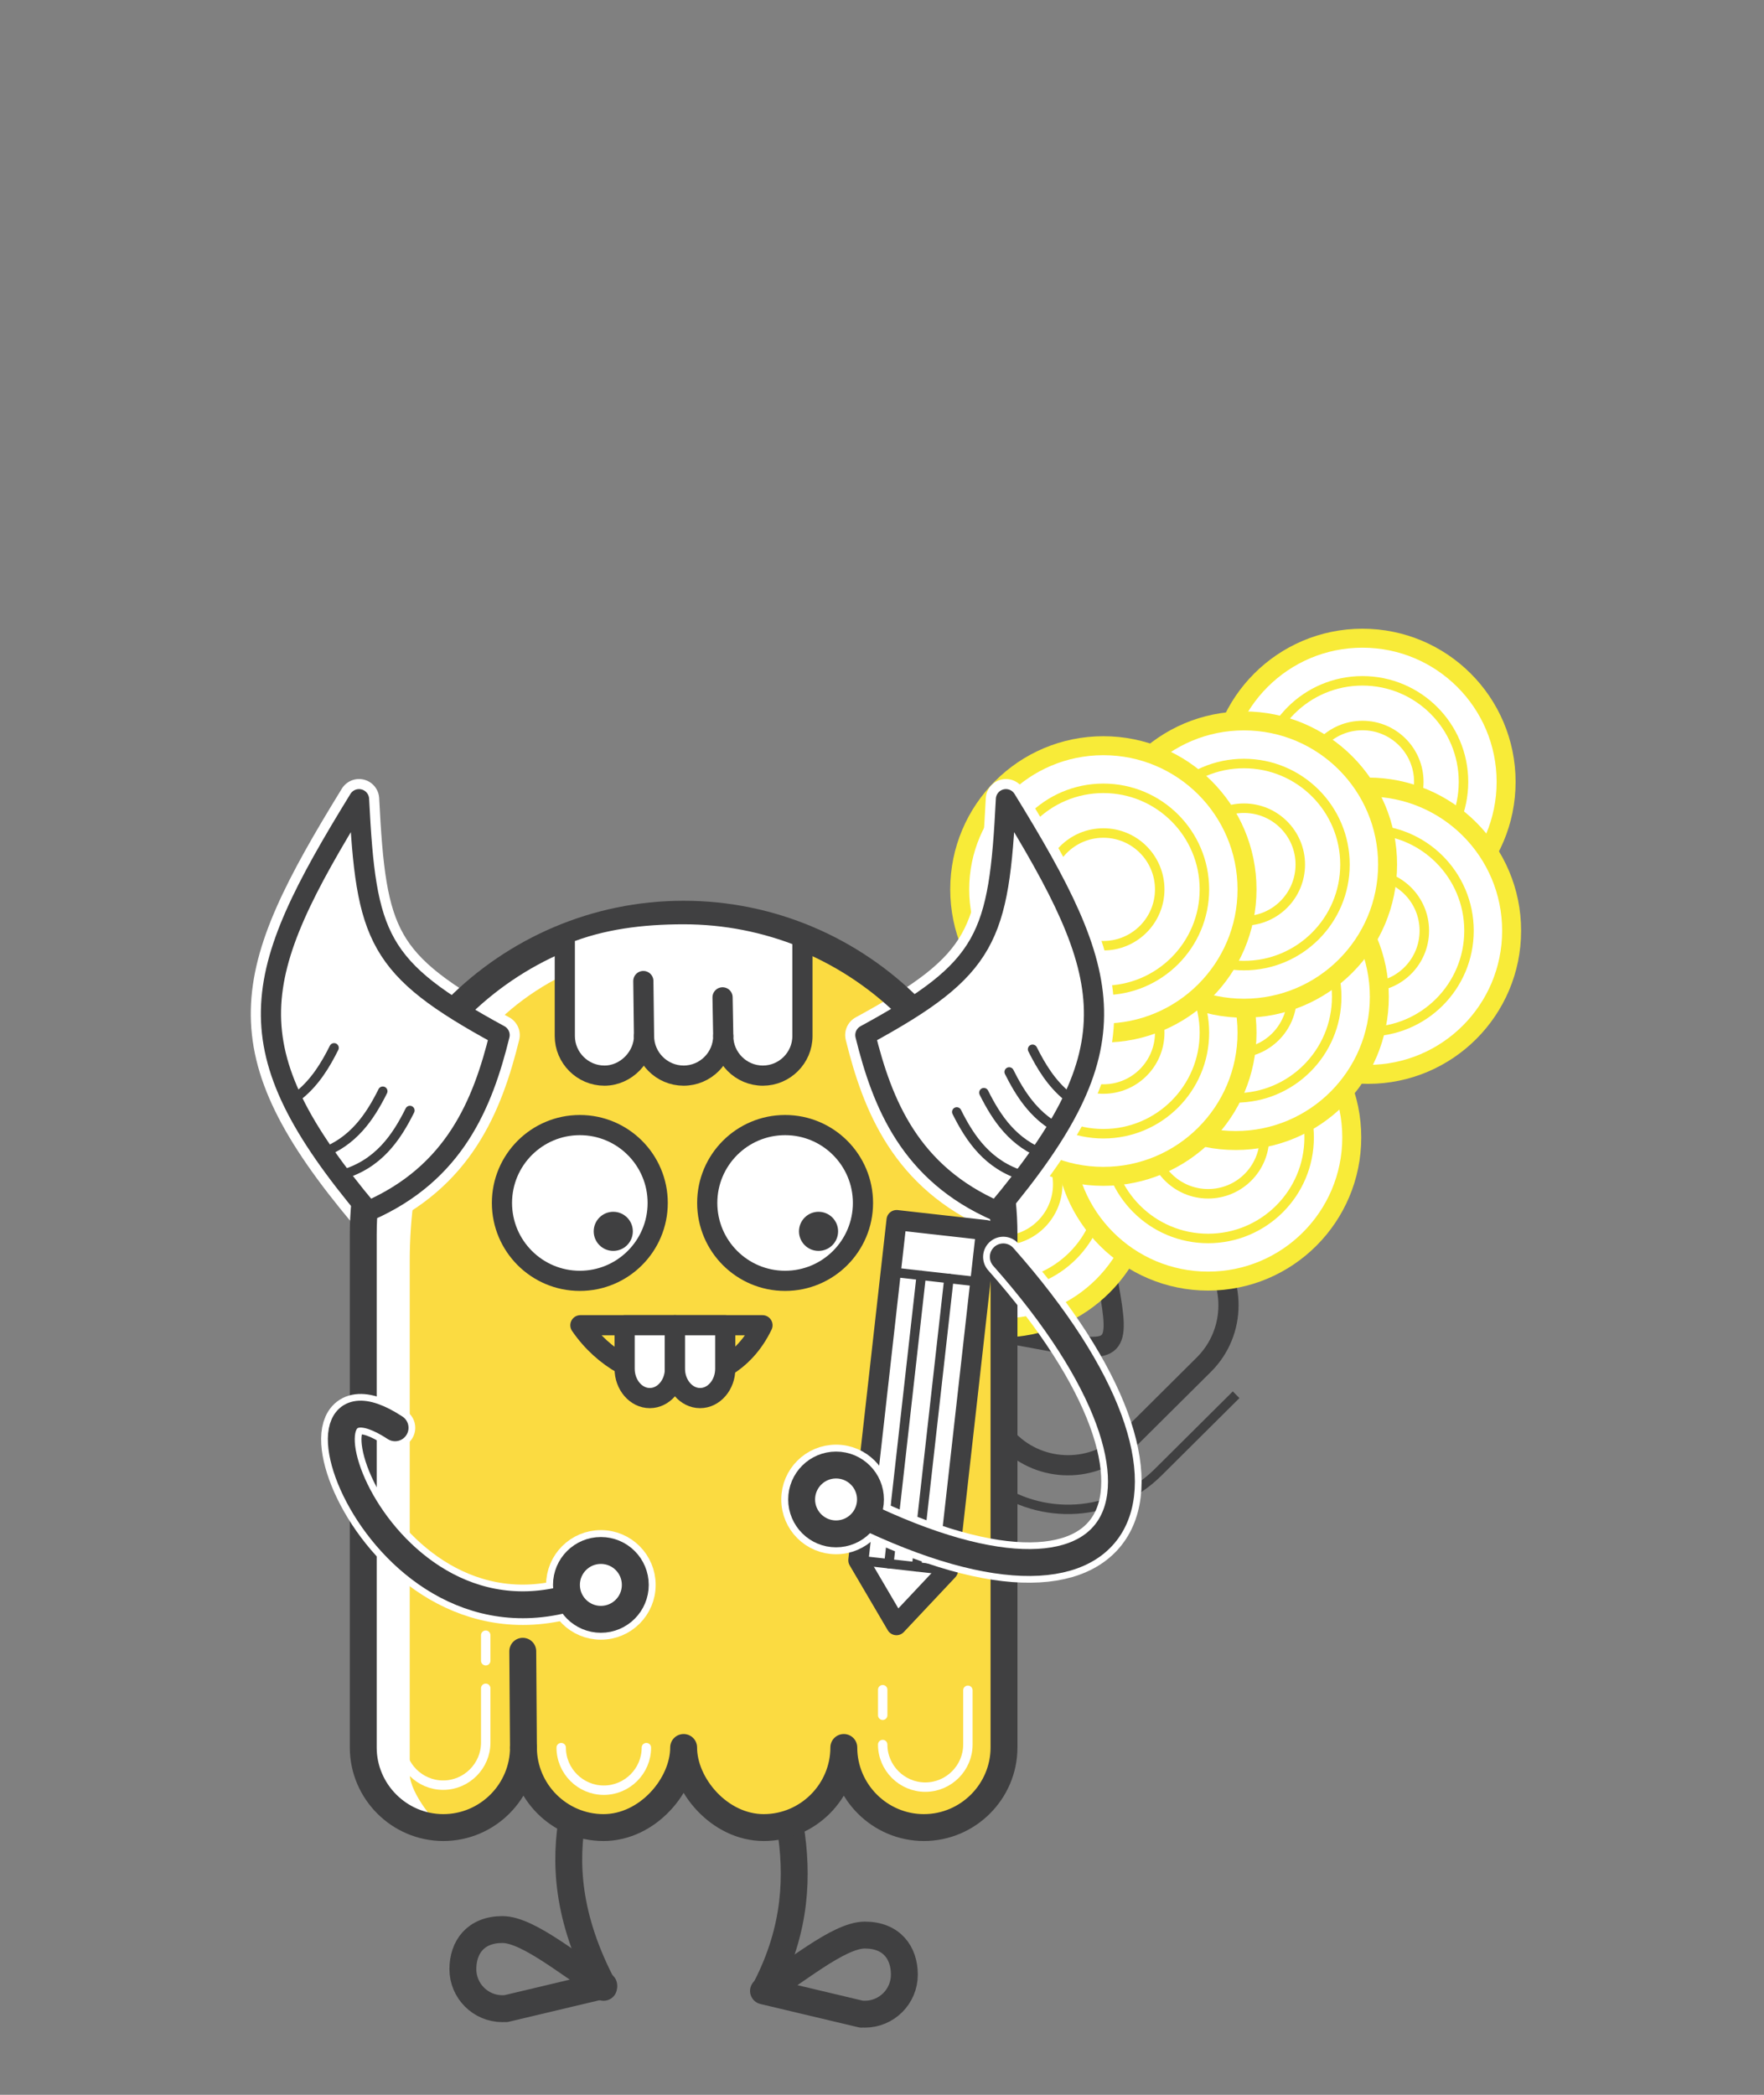 <svg xmlns="http://www.w3.org/2000/svg" viewBox="0 0 160 190" width="160" height="190" preserveAspectRatio="xMidYMid meet" style="width: 100%; height: 100%; transform: translate3d(0px, 0px, 0px);"><rect x="0" y="0" width="160" height="190" fill="#808080" stroke="none"/><defs><clipPath id="__lottie_element_88"><rect width="160" height="190" x="0" y="0"></rect></clipPath></defs><g clip-path="url(#__lottie_element_88)"><g transform="matrix(0.707,0.707,-0.707,0.707,88.373,77.236)" opacity="1" style="display: block;"><g opacity="1" transform="matrix(1,0,0,1,29.068,23.043)"><path stroke-linecap="butt" stroke-linejoin="miter" fill-opacity="0" stroke-miterlimit="22.93" stroke="rgb(64,64,65)" stroke-opacity="1" stroke-width="1.83" d=" M-10.926,-12.542 C-10.926,-12.542 11,-12.477 11,-12.477 C15.175,-12.465 18.579,-9.039 18.567,-4.864 C18.567,-4.864 18.538,4.975 18.538,4.975 C18.525,9.149 15.099,12.554 10.925,12.542 C10.925,12.542 -11.001,12.477 -11.001,12.477 C-15.176,12.464 -18.58,9.039 -18.569,4.865 C-18.569,4.865 -18.539,-4.975 -18.539,-4.975 C-18.527,-9.149 -15.1,-12.555 -10.926,-12.542z"></path></g><g opacity="1" transform="matrix(1,0,0,1,35.254,22.862)"><path stroke-linecap="butt" stroke-linejoin="miter" fill-opacity="0" stroke-miterlimit="22.93" stroke="rgb(64,64,65)" stroke-opacity="1" stroke-width="1.83" d=" M-2.424,6.051 C-2.424,6.051 1.292,3.492 1.292,3.492 C6.031,0.229 5.995,-0.291 1.294,-3.57 C1.294,-3.57 -1.389,-5.445 -1.389,-5.445 C-6.032,-8.591 -5.986,-6.776 -6.001,-1.454 C-6.001,-1.454 -6.01,1.063 -6.01,1.063 C-5.944,5.412 -6.02,8.59 -2.424,6.051z"></path></g></g><g transform="matrix(0.707,0.707,-0.707,0.707,88.36,79.494)" opacity="1" style="display: block;"><g opacity="1" transform="matrix(1,0,0,1,27.48,21.437)"><path stroke-linecap="butt" stroke-linejoin="miter" fill-opacity="0" stroke-miterlimit="22.93" stroke="rgb(64,64,65)" stroke-opacity="1" stroke-width="0.854" d=" M22.568,-4.994 C22.568,-4.947 22.568,-4.9 22.568,-4.853 C22.568,-4.853 22.538,4.986 22.538,4.986 C22.521,10.824 18.156,15.663 12.526,16.435"></path></g></g><g transform="matrix(1,0,0,1,0,0)" opacity="1" style="display: block;"><g opacity="1" transform="matrix(1,0,0,1,73.497,90.083)"><g opacity="1" transform="matrix(1,0,0,1,17.332,17.332)"><path fill="rgb(255,255,255)" fill-opacity="1" d=" M13.03,0 C13.03,-7.196 7.196,-13.03 0,-13.03 C-7.197,-13.03 -13.03,-7.196 -13.03,0 C-13.03,7.196 -7.197,13.03 0,13.03 C7.196,13.03 13.03,7.196 13.03,0z"></path><path stroke-linecap="butt" stroke-linejoin="miter" fill-opacity="0" stroke-miterlimit="10" stroke="rgb(248,235,56)" stroke-opacity="1" stroke-width="1.721" d=" M13.03,0 C13.03,-7.196 7.196,-13.03 0,-13.03 C-7.197,-13.03 -13.03,-7.196 -13.03,0 C-13.03,7.196 -7.197,13.03 0,13.03 C7.196,13.03 13.03,7.196 13.03,0z"></path></g><g opacity="1" transform="matrix(1,0,0,1,17.332,17.332)"><path stroke-linecap="butt" stroke-linejoin="miter" fill-opacity="0" stroke-miterlimit="10" stroke="rgb(248,235,56)" stroke-opacity="1" stroke-width="0.861" d=" M9.164,0 C9.164,-5.061 5.06,-9.164 0,-9.164 C-5.062,-9.164 -9.164,-5.061 -9.164,0 C-9.164,5.061 -5.062,9.164 0,9.164 C5.06,9.164 9.164,5.061 9.164,0z"></path></g><g opacity="1" transform="matrix(1,0,0,1,17.332,17.332)"><path stroke-linecap="butt" stroke-linejoin="miter" fill-opacity="0" stroke-miterlimit="10" stroke="rgb(248,235,56)" stroke-opacity="1" stroke-width="0.861" d=" M5.111,0 C5.111,-2.823 2.824,-5.111 0.001,-5.111 C-2.823,-5.111 -5.111,-2.823 -5.111,0 C-5.111,2.823 -2.823,5.111 0.001,5.111 C2.824,5.111 5.111,2.823 5.111,0z"></path></g></g><g opacity="1" transform="matrix(1,0,0,1,92.247,85.833)"><g opacity="1" transform="matrix(1,0,0,1,17.332,17.332)"><path fill="rgb(255,255,255)" fill-opacity="1" d=" M13.03,0 C13.03,-7.196 7.196,-13.03 0,-13.03 C-7.197,-13.03 -13.03,-7.196 -13.03,0 C-13.03,7.196 -7.197,13.03 0,13.03 C7.196,13.03 13.03,7.196 13.03,0z"></path><path stroke-linecap="butt" stroke-linejoin="miter" fill-opacity="0" stroke-miterlimit="10" stroke="rgb(248,235,56)" stroke-opacity="1" stroke-width="1.721" d=" M13.03,0 C13.03,-7.196 7.196,-13.03 0,-13.03 C-7.197,-13.03 -13.03,-7.196 -13.03,0 C-13.03,7.196 -7.197,13.03 0,13.03 C7.196,13.03 13.03,7.196 13.03,0z"></path></g><g opacity="1" transform="matrix(1,0,0,1,17.332,17.332)"><path stroke-linecap="butt" stroke-linejoin="miter" fill-opacity="0" stroke-miterlimit="10" stroke="rgb(248,235,56)" stroke-opacity="1" stroke-width="0.861" d=" M9.164,0 C9.164,-5.061 5.06,-9.164 0,-9.164 C-5.062,-9.164 -9.164,-5.061 -9.164,0 C-9.164,5.061 -5.062,9.164 0,9.164 C5.06,9.164 9.164,5.061 9.164,0z"></path></g><g opacity="1" transform="matrix(1,0,0,1,17.332,17.332)"><path stroke-linecap="butt" stroke-linejoin="miter" fill-opacity="0" stroke-miterlimit="10" stroke="rgb(248,235,56)" stroke-opacity="1" stroke-width="0.861" d=" M5.111,0 C5.111,-2.823 2.824,-5.111 0.001,-5.111 C-2.823,-5.111 -5.111,-2.823 -5.111,0 C-5.111,2.823 -2.823,5.111 0.001,5.111 C2.824,5.111 5.111,2.823 5.111,0z"></path></g></g><g opacity="1" transform="matrix(1,0,0,1,106.247,53.583)"><g opacity="1" transform="matrix(1,0,0,1,17.332,17.332)"><path fill="rgb(255,255,255)" fill-opacity="1" d=" M13.03,0 C13.03,-7.196 7.196,-13.03 0,-13.03 C-7.197,-13.03 -13.03,-7.196 -13.03,0 C-13.03,7.196 -7.197,13.03 0,13.03 C7.196,13.03 13.03,7.196 13.03,0z"></path><path stroke-linecap="butt" stroke-linejoin="miter" fill-opacity="0" stroke-miterlimit="10" stroke="rgb(248,235,56)" stroke-opacity="1" stroke-width="1.721" d=" M13.03,0 C13.03,-7.196 7.196,-13.03 0,-13.03 C-7.197,-13.03 -13.03,-7.196 -13.03,0 C-13.03,7.196 -7.197,13.03 0,13.03 C7.196,13.03 13.03,7.196 13.03,0z"></path></g><g opacity="1" transform="matrix(1,0,0,1,17.332,17.332)"><path stroke-linecap="butt" stroke-linejoin="miter" fill-opacity="0" stroke-miterlimit="10" stroke="rgb(248,235,56)" stroke-opacity="1" stroke-width="0.861" d=" M9.164,0 C9.164,-5.061 5.06,-9.164 0,-9.164 C-5.062,-9.164 -9.164,-5.061 -9.164,0 C-9.164,5.061 -5.062,9.164 0,9.164 C5.06,9.164 9.164,5.061 9.164,0z"></path></g><g opacity="1" transform="matrix(1,0,0,1,17.332,17.332)"><path stroke-linecap="butt" stroke-linejoin="miter" fill-opacity="0" stroke-miterlimit="10" stroke="rgb(248,235,56)" stroke-opacity="1" stroke-width="0.861" d=" M5.111,0 C5.111,-2.823 2.824,-5.111 0.001,-5.111 C-2.823,-5.111 -5.111,-2.823 -5.111,0 C-5.111,2.823 -2.823,5.111 0.001,5.111 C2.824,5.111 5.111,2.823 5.111,0z"></path></g></g><g opacity="1" transform="matrix(1,0,0,1,106.747,67.083)"><g opacity="1" transform="matrix(1,0,0,1,17.332,17.332)"><path fill="rgb(255,255,255)" fill-opacity="1" d=" M13.03,0 C13.03,-7.196 7.196,-13.03 0,-13.03 C-7.197,-13.03 -13.03,-7.196 -13.03,0 C-13.03,7.196 -7.197,13.03 0,13.03 C7.196,13.03 13.03,7.196 13.03,0z"></path><path stroke-linecap="butt" stroke-linejoin="miter" fill-opacity="0" stroke-miterlimit="10" stroke="rgb(248,235,56)" stroke-opacity="1" stroke-width="1.721" d=" M13.03,0 C13.03,-7.196 7.196,-13.03 0,-13.03 C-7.197,-13.03 -13.03,-7.196 -13.03,0 C-13.03,7.196 -7.197,13.03 0,13.03 C7.196,13.03 13.03,7.196 13.03,0z"></path></g><g opacity="1" transform="matrix(1,0,0,1,17.332,17.332)"><path stroke-linecap="butt" stroke-linejoin="miter" fill-opacity="0" stroke-miterlimit="10" stroke="rgb(248,235,56)" stroke-opacity="1" stroke-width="0.861" d=" M9.164,0 C9.164,-5.061 5.06,-9.164 0,-9.164 C-5.062,-9.164 -9.164,-5.061 -9.164,0 C-9.164,5.061 -5.062,9.164 0,9.164 C5.06,9.164 9.164,5.061 9.164,0z"></path></g><g opacity="1" transform="matrix(1,0,0,1,17.332,17.332)"><path stroke-linecap="butt" stroke-linejoin="miter" fill-opacity="0" stroke-miterlimit="10" stroke="rgb(248,235,56)" stroke-opacity="1" stroke-width="0.861" d=" M5.111,0 C5.111,-2.823 2.824,-5.111 0.001,-5.111 C-2.823,-5.111 -5.111,-2.823 -5.111,0 C-5.111,2.823 -2.823,5.111 0.001,5.111 C2.824,5.111 5.111,2.823 5.111,0z"></path></g></g><g opacity="1" transform="matrix(1,0,0,1,94.747,73.083)"><g opacity="1" transform="matrix(1,0,0,1,17.332,17.332)"><path fill="rgb(255,255,255)" fill-opacity="1" d=" M13.03,0 C13.03,-7.196 7.196,-13.03 0,-13.03 C-7.197,-13.03 -13.03,-7.196 -13.03,0 C-13.03,7.196 -7.197,13.03 0,13.03 C7.196,13.03 13.03,7.196 13.03,0z"></path><path stroke-linecap="butt" stroke-linejoin="miter" fill-opacity="0" stroke-miterlimit="10" stroke="rgb(248,235,56)" stroke-opacity="1" stroke-width="1.721" d=" M13.03,0 C13.03,-7.196 7.196,-13.03 0,-13.03 C-7.197,-13.03 -13.03,-7.196 -13.03,0 C-13.03,7.196 -7.197,13.03 0,13.03 C7.196,13.03 13.03,7.196 13.03,0z"></path></g><g opacity="1" transform="matrix(1,0,0,1,17.332,17.332)"><path stroke-linecap="butt" stroke-linejoin="miter" fill-opacity="0" stroke-miterlimit="10" stroke="rgb(248,235,56)" stroke-opacity="1" stroke-width="0.861" d=" M9.164,0 C9.164,-5.061 5.06,-9.164 0,-9.164 C-5.062,-9.164 -9.164,-5.061 -9.164,0 C-9.164,5.061 -5.062,9.164 0,9.164 C5.06,9.164 9.164,5.061 9.164,0z"></path></g><g opacity="1" transform="matrix(1,0,0,1,17.332,17.332)"><path stroke-linecap="butt" stroke-linejoin="miter" fill-opacity="0" stroke-miterlimit="10" stroke="rgb(248,235,56)" stroke-opacity="1" stroke-width="0.861" d=" M5.111,0 C5.111,-2.823 2.824,-5.111 0.001,-5.111 C-2.823,-5.111 -5.111,-2.823 -5.111,0 C-5.111,2.823 -2.823,5.111 0.001,5.111 C2.824,5.111 5.111,2.823 5.111,0z"></path></g></g><g opacity="1" transform="matrix(1,0,0,1,82.747,76.333)"><g opacity="1" transform="matrix(1,0,0,1,17.332,17.332)"><path fill="rgb(255,255,255)" fill-opacity="1" d=" M13.03,0 C13.03,-7.196 7.196,-13.03 0,-13.03 C-7.197,-13.03 -13.03,-7.196 -13.03,0 C-13.03,7.196 -7.197,13.03 0,13.03 C7.196,13.03 13.03,7.196 13.03,0z"></path><path stroke-linecap="butt" stroke-linejoin="miter" fill-opacity="0" stroke-miterlimit="10" stroke="rgb(248,235,56)" stroke-opacity="1" stroke-width="1.721" d=" M13.03,0 C13.03,-7.196 7.196,-13.03 0,-13.03 C-7.197,-13.03 -13.03,-7.196 -13.03,0 C-13.03,7.196 -7.197,13.03 0,13.03 C7.196,13.03 13.03,7.196 13.03,0z"></path></g><g opacity="1" transform="matrix(1,0,0,1,17.332,17.332)"><path stroke-linecap="butt" stroke-linejoin="miter" fill-opacity="0" stroke-miterlimit="10" stroke="rgb(248,235,56)" stroke-opacity="1" stroke-width="0.861" d=" M9.164,0 C9.164,-5.061 5.06,-9.164 0,-9.164 C-5.062,-9.164 -9.164,-5.061 -9.164,0 C-9.164,5.061 -5.062,9.164 0,9.164 C5.06,9.164 9.164,5.061 9.164,0z"></path></g><g opacity="1" transform="matrix(1,0,0,1,17.332,17.332)"><path stroke-linecap="butt" stroke-linejoin="miter" fill-opacity="0" stroke-miterlimit="10" stroke="rgb(248,235,56)" stroke-opacity="1" stroke-width="0.861" d=" M5.111,0 C5.111,-2.823 2.824,-5.111 0.001,-5.111 C-2.823,-5.111 -5.111,-2.823 -5.111,0 C-5.111,2.823 -2.823,5.111 0.001,5.111 C2.824,5.111 5.111,2.823 5.111,0z"></path></g></g><g opacity="1" transform="matrix(1,0,0,1,95.497,61.083)"><g opacity="1" transform="matrix(1,0,0,1,17.332,17.332)"><path fill="rgb(255,255,255)" fill-opacity="1" d=" M13.03,0 C13.03,-7.196 7.196,-13.03 0,-13.03 C-7.197,-13.03 -13.03,-7.196 -13.03,0 C-13.03,7.196 -7.197,13.03 0,13.03 C7.196,13.03 13.03,7.196 13.03,0z"></path><path stroke-linecap="butt" stroke-linejoin="miter" fill-opacity="0" stroke-miterlimit="10" stroke="rgb(248,235,56)" stroke-opacity="1" stroke-width="1.721" d=" M13.03,0 C13.03,-7.196 7.196,-13.03 0,-13.03 C-7.197,-13.03 -13.03,-7.196 -13.03,0 C-13.03,7.196 -7.197,13.03 0,13.03 C7.196,13.03 13.03,7.196 13.03,0z"></path></g><g opacity="1" transform="matrix(1,0,0,1,17.332,17.332)"><path stroke-linecap="butt" stroke-linejoin="miter" fill-opacity="0" stroke-miterlimit="10" stroke="rgb(248,235,56)" stroke-opacity="1" stroke-width="0.861" d=" M9.164,0 C9.164,-5.061 5.06,-9.164 0,-9.164 C-5.062,-9.164 -9.164,-5.061 -9.164,0 C-9.164,5.061 -5.062,9.164 0,9.164 C5.06,9.164 9.164,5.061 9.164,0z"></path></g><g opacity="1" transform="matrix(1,0,0,1,17.332,17.332)"><path stroke-linecap="butt" stroke-linejoin="miter" fill-opacity="0" stroke-miterlimit="10" stroke="rgb(248,235,56)" stroke-opacity="1" stroke-width="0.861" d=" M5.111,0 C5.111,-2.823 2.824,-5.111 0.001,-5.111 C-2.823,-5.111 -5.111,-2.823 -5.111,0 C-5.111,2.823 -2.823,5.111 0.001,5.111 C2.824,5.111 5.111,2.823 5.111,0z"></path></g></g><g opacity="1" transform="matrix(1,0,0,1,82.747,63.333)"><g opacity="1" transform="matrix(1,0,0,1,17.332,17.332)"><path fill="rgb(255,255,255)" fill-opacity="1" d=" M13.03,0 C13.03,-7.196 7.196,-13.03 0,-13.03 C-7.197,-13.03 -13.03,-7.196 -13.03,0 C-13.03,7.196 -7.197,13.03 0,13.03 C7.196,13.03 13.03,7.196 13.03,0z"></path><path stroke-linecap="butt" stroke-linejoin="miter" fill-opacity="0" stroke-miterlimit="10" stroke="rgb(248,235,56)" stroke-opacity="1" stroke-width="1.721" d=" M13.03,0 C13.03,-7.196 7.196,-13.03 0,-13.03 C-7.197,-13.03 -13.03,-7.196 -13.03,0 C-13.03,7.196 -7.197,13.03 0,13.03 C7.196,13.03 13.03,7.196 13.03,0z"></path></g><g opacity="1" transform="matrix(1,0,0,1,17.332,17.332)"><path stroke-linecap="butt" stroke-linejoin="miter" fill-opacity="0" stroke-miterlimit="10" stroke="rgb(248,235,56)" stroke-opacity="1" stroke-width="0.861" d=" M9.164,0 C9.164,-5.061 5.06,-9.164 0,-9.164 C-5.062,-9.164 -9.164,-5.061 -9.164,0 C-9.164,5.061 -5.062,9.164 0,9.164 C5.06,9.164 9.164,5.061 9.164,0z"></path></g><g opacity="1" transform="matrix(1,0,0,1,17.332,17.332)"><path stroke-linecap="butt" stroke-linejoin="miter" fill-opacity="0" stroke-miterlimit="10" stroke="rgb(248,235,56)" stroke-opacity="1" stroke-width="0.861" d=" M5.111,0 C5.111,-2.823 2.824,-5.111 0.001,-5.111 C-2.823,-5.111 -5.111,-2.823 -5.111,0 C-5.111,2.823 -2.823,5.111 0.001,5.111 C2.824,5.111 5.111,2.823 5.111,0z"></path></g></g></g><g style="display: block;" transform="matrix(0,0,0,0,96.204,37.79)" opacity="1"><g opacity="1" transform="matrix(1,0,0,1,107.747,25.083)"><g opacity="1" transform="matrix(1,0,0,1,17.332,17.332)"><path fill="rgb(255,255,255)" fill-opacity="1" d=" M13.03,0 C13.03,-7.196 7.196,-13.03 0,-13.03 C-7.197,-13.03 -13.03,-7.196 -13.03,0 C-13.03,7.196 -7.197,13.03 0,13.03 C7.196,13.03 13.03,7.196 13.03,0z"></path><path stroke-linecap="butt" stroke-linejoin="miter" fill-opacity="0" stroke-miterlimit="10" stroke="rgb(248,235,56)" stroke-opacity="1" stroke-width="1.721" d=" M13.03,0 C13.03,-7.196 7.196,-13.03 0,-13.03 C-7.197,-13.03 -13.03,-7.196 -13.03,0 C-13.03,7.196 -7.197,13.03 0,13.03 C7.196,13.03 13.03,7.196 13.03,0z"></path></g><g opacity="1" transform="matrix(1,0,0,1,17.332,17.332)"><path stroke-linecap="butt" stroke-linejoin="miter" fill-opacity="0" stroke-miterlimit="10" stroke="rgb(248,235,56)" stroke-opacity="1" stroke-width="0.861" d=" M9.164,0 C9.164,-5.061 5.06,-9.164 0,-9.164 C-5.062,-9.164 -9.164,-5.061 -9.164,0 C-9.164,5.061 -5.062,9.164 0,9.164 C5.06,9.164 9.164,5.061 9.164,0z"></path></g><g opacity="1" transform="matrix(1,0,0,1,17.332,17.332)"><path stroke-linecap="butt" stroke-linejoin="miter" fill-opacity="0" stroke-miterlimit="10" stroke="rgb(248,235,56)" stroke-opacity="1" stroke-width="0.861" d=" M5.111,0 C5.111,-2.823 2.824,-5.111 0.001,-5.111 C-2.823,-5.111 -5.111,-2.823 -5.111,0 C-5.111,2.823 -2.823,5.111 0.001,5.111 C2.824,5.111 5.111,2.823 5.111,0z"></path></g></g><g opacity="1" transform="matrix(1,0,0,1,49.997,14.583)"><g opacity="1" transform="matrix(1,0,0,1,17.332,17.332)"><path fill="rgb(255,255,255)" fill-opacity="1" d=" M13.03,0 C13.03,-7.196 7.196,-13.03 0,-13.03 C-7.197,-13.03 -13.03,-7.196 -13.03,0 C-13.03,7.196 -7.197,13.03 0,13.03 C7.196,13.03 13.03,7.196 13.03,0z"></path><path stroke-linecap="butt" stroke-linejoin="miter" fill-opacity="0" stroke-miterlimit="10" stroke="rgb(248,235,56)" stroke-opacity="1" stroke-width="1.721" d=" M13.03,0 C13.03,-7.196 7.196,-13.03 0,-13.03 C-7.197,-13.03 -13.03,-7.196 -13.03,0 C-13.03,7.196 -7.197,13.03 0,13.03 C7.196,13.03 13.03,7.196 13.03,0z"></path></g><g opacity="1" transform="matrix(1,0,0,1,17.332,17.332)"><path stroke-linecap="butt" stroke-linejoin="miter" fill-opacity="0" stroke-miterlimit="10" stroke="rgb(248,235,56)" stroke-opacity="1" stroke-width="0.861" d=" M9.164,0 C9.164,-5.061 5.06,-9.164 0,-9.164 C-5.062,-9.164 -9.164,-5.061 -9.164,0 C-9.164,5.061 -5.062,9.164 0,9.164 C5.06,9.164 9.164,5.061 9.164,0z"></path></g><g opacity="1" transform="matrix(1,0,0,1,17.332,17.332)"><path stroke-linecap="butt" stroke-linejoin="miter" fill-opacity="0" stroke-miterlimit="10" stroke="rgb(248,235,56)" stroke-opacity="1" stroke-width="0.861" d=" M5.111,0 C5.111,-2.823 2.824,-5.111 0.001,-5.111 C-2.823,-5.111 -5.111,-2.823 -5.111,0 C-5.111,2.823 -2.823,5.111 0.001,5.111 C2.824,5.111 5.111,2.823 5.111,0z"></path></g></g><g opacity="1" transform="matrix(1,0,0,1,62.747,1.833)"><g opacity="1" transform="matrix(1,0,0,1,17.332,17.332)"><path fill="rgb(255,255,255)" fill-opacity="1" d=" M13.03,0 C13.03,-7.196 7.196,-13.03 0,-13.03 C-7.197,-13.03 -13.03,-7.196 -13.03,0 C-13.03,7.196 -7.197,13.03 0,13.03 C7.196,13.03 13.03,7.196 13.03,0z"></path><path stroke-linecap="butt" stroke-linejoin="miter" fill-opacity="0" stroke-miterlimit="10" stroke="rgb(248,235,56)" stroke-opacity="1" stroke-width="1.721" d=" M13.03,0 C13.03,-7.196 7.196,-13.03 0,-13.03 C-7.197,-13.03 -13.03,-7.196 -13.03,0 C-13.03,7.196 -7.197,13.03 0,13.03 C7.196,13.03 13.03,7.196 13.03,0z"></path></g><g opacity="1" transform="matrix(1,0,0,1,17.332,17.332)"><path stroke-linecap="butt" stroke-linejoin="miter" fill-opacity="0" stroke-miterlimit="10" stroke="rgb(248,235,56)" stroke-opacity="1" stroke-width="0.861" d=" M9.164,0 C9.164,-5.061 5.06,-9.164 0,-9.164 C-5.062,-9.164 -9.164,-5.061 -9.164,0 C-9.164,5.061 -5.062,9.164 0,9.164 C5.06,9.164 9.164,5.061 9.164,0z"></path></g><g opacity="1" transform="matrix(1,0,0,1,17.332,17.332)"><path stroke-linecap="butt" stroke-linejoin="miter" fill-opacity="0" stroke-miterlimit="10" stroke="rgb(248,235,56)" stroke-opacity="1" stroke-width="0.861" d=" M5.111,0 C5.111,-2.823 2.824,-5.111 0.001,-5.111 C-2.823,-5.111 -5.111,-2.823 -5.111,0 C-5.111,2.823 -2.823,5.111 0.001,5.111 C2.824,5.111 5.111,2.823 5.111,0z"></path></g></g><g opacity="1" transform="matrix(1,0,0,1,86.747,7.083)"><g opacity="1" transform="matrix(1,0,0,1,17.332,17.332)"><path fill="rgb(255,255,255)" fill-opacity="1" d=" M13.03,0 C13.03,-7.196 7.196,-13.03 0,-13.03 C-7.197,-13.03 -13.03,-7.196 -13.03,0 C-13.03,7.196 -7.197,13.03 0,13.03 C7.196,13.03 13.03,7.196 13.03,0z"></path><path stroke-linecap="butt" stroke-linejoin="miter" fill-opacity="0" stroke-miterlimit="10" stroke="rgb(248,235,56)" stroke-opacity="1" stroke-width="1.721" d=" M13.03,0 C13.03,-7.196 7.196,-13.03 0,-13.03 C-7.197,-13.03 -13.03,-7.196 -13.03,0 C-13.03,7.196 -7.197,13.03 0,13.03 C7.196,13.03 13.03,7.196 13.03,0z"></path></g><g opacity="1" transform="matrix(1,0,0,1,17.332,17.332)"><path stroke-linecap="butt" stroke-linejoin="miter" fill-opacity="0" stroke-miterlimit="10" stroke="rgb(248,235,56)" stroke-opacity="1" stroke-width="0.861" d=" M9.164,0 C9.164,-5.061 5.06,-9.164 0,-9.164 C-5.062,-9.164 -9.164,-5.061 -9.164,0 C-9.164,5.061 -5.062,9.164 0,9.164 C5.06,9.164 9.164,5.061 9.164,0z"></path></g><g opacity="1" transform="matrix(1,0,0,1,17.332,17.332)"><path stroke-linecap="butt" stroke-linejoin="miter" fill-opacity="0" stroke-miterlimit="10" stroke="rgb(248,235,56)" stroke-opacity="1" stroke-width="0.861" d=" M5.111,0 C5.111,-2.823 2.824,-5.111 0.001,-5.111 C-2.823,-5.111 -5.111,-2.823 -5.111,0 C-5.111,2.823 -2.823,5.111 0.001,5.111 C2.824,5.111 5.111,2.823 5.111,0z"></path></g></g><g opacity="1" transform="matrix(1,0,0,1,73.747,8.083)"><g opacity="1" transform="matrix(1,0,0,1,17.332,17.332)"><path fill="rgb(255,255,255)" fill-opacity="1" d=" M13.03,0 C13.03,-7.196 7.196,-13.03 0,-13.03 C-7.197,-13.03 -13.03,-7.196 -13.03,0 C-13.03,7.196 -7.197,13.03 0,13.03 C7.196,13.03 13.03,7.196 13.03,0z"></path><path stroke-linecap="butt" stroke-linejoin="miter" fill-opacity="0" stroke-miterlimit="10" stroke="rgb(248,235,56)" stroke-opacity="1" stroke-width="1.721" d=" M13.03,0 C13.03,-7.196 7.196,-13.03 0,-13.03 C-7.197,-13.03 -13.03,-7.196 -13.03,0 C-13.03,7.196 -7.197,13.03 0,13.03 C7.196,13.03 13.03,7.196 13.03,0z"></path></g><g opacity="1" transform="matrix(1,0,0,1,17.332,17.332)"><path stroke-linecap="butt" stroke-linejoin="miter" fill-opacity="0" stroke-miterlimit="10" stroke="rgb(248,235,56)" stroke-opacity="1" stroke-width="0.861" d=" M9.164,0 C9.164,-5.061 5.06,-9.164 0,-9.164 C-5.062,-9.164 -9.164,-5.061 -9.164,0 C-9.164,5.061 -5.062,9.164 0,9.164 C5.06,9.164 9.164,5.061 9.164,0z"></path></g><g opacity="1" transform="matrix(1,0,0,1,17.332,17.332)"><path stroke-linecap="butt" stroke-linejoin="miter" fill-opacity="0" stroke-miterlimit="10" stroke="rgb(248,235,56)" stroke-opacity="1" stroke-width="0.861" d=" M5.111,0 C5.111,-2.823 2.824,-5.111 0.001,-5.111 C-2.823,-5.111 -5.111,-2.823 -5.111,0 C-5.111,2.823 -2.823,5.111 0.001,5.111 C2.824,5.111 5.111,2.823 5.111,0z"></path></g></g><g opacity="1" transform="matrix(1,0,0,1,54.747,39.083)"><g opacity="1" transform="matrix(1,0,0,1,17.332,17.332)"><path fill="rgb(255,255,255)" fill-opacity="1" d=" M13.03,0 C13.03,-7.196 7.196,-13.03 0,-13.03 C-7.197,-13.03 -13.03,-7.196 -13.03,0 C-13.03,7.196 -7.197,13.03 0,13.03 C7.196,13.03 13.03,7.196 13.03,0z"></path><path stroke-linecap="butt" stroke-linejoin="miter" fill-opacity="0" stroke-miterlimit="10" stroke="rgb(248,235,56)" stroke-opacity="1" stroke-width="1.721" d=" M13.03,0 C13.03,-7.196 7.196,-13.03 0,-13.03 C-7.197,-13.03 -13.03,-7.196 -13.03,0 C-13.03,7.196 -7.197,13.03 0,13.03 C7.196,13.03 13.03,7.196 13.03,0z"></path></g><g opacity="1" transform="matrix(1,0,0,1,17.332,17.332)"><path stroke-linecap="butt" stroke-linejoin="miter" fill-opacity="0" stroke-miterlimit="10" stroke="rgb(248,235,56)" stroke-opacity="1" stroke-width="0.861" d=" M9.164,0 C9.164,-5.061 5.06,-9.164 0,-9.164 C-5.062,-9.164 -9.164,-5.061 -9.164,0 C-9.164,5.061 -5.062,9.164 0,9.164 C5.06,9.164 9.164,5.061 9.164,0z"></path></g><g opacity="1" transform="matrix(1,0,0,1,17.332,17.332)"><path stroke-linecap="butt" stroke-linejoin="miter" fill-opacity="0" stroke-miterlimit="10" stroke="rgb(248,235,56)" stroke-opacity="1" stroke-width="0.861" d=" M5.111,0 C5.111,-2.823 2.824,-5.111 0.001,-5.111 C-2.823,-5.111 -5.111,-2.823 -5.111,0 C-5.111,2.823 -2.823,5.111 0.001,5.111 C2.824,5.111 5.111,2.823 5.111,0z"></path></g></g><g opacity="1" transform="matrix(1,0,0,1,56.247,26.083)"><g opacity="1" transform="matrix(1,0,0,1,17.332,17.332)"><path fill="rgb(255,255,255)" fill-opacity="1" d=" M13.03,0 C13.03,-7.196 7.196,-13.03 0,-13.03 C-7.197,-13.03 -13.03,-7.196 -13.03,0 C-13.03,7.196 -7.197,13.03 0,13.03 C7.196,13.03 13.03,7.196 13.03,0z"></path><path stroke-linecap="butt" stroke-linejoin="miter" fill-opacity="0" stroke-miterlimit="10" stroke="rgb(248,235,56)" stroke-opacity="1" stroke-width="1.721" d=" M13.03,0 C13.03,-7.196 7.196,-13.03 0,-13.03 C-7.197,-13.03 -13.03,-7.196 -13.03,0 C-13.03,7.196 -7.197,13.03 0,13.03 C7.196,13.03 13.03,7.196 13.03,0z"></path></g><g opacity="1" transform="matrix(1,0,0,1,17.332,17.332)"><path stroke-linecap="butt" stroke-linejoin="miter" fill-opacity="0" stroke-miterlimit="10" stroke="rgb(248,235,56)" stroke-opacity="1" stroke-width="0.861" d=" M9.164,0 C9.164,-5.061 5.06,-9.164 0,-9.164 C-5.062,-9.164 -9.164,-5.061 -9.164,0 C-9.164,5.061 -5.062,9.164 0,9.164 C5.06,9.164 9.164,5.061 9.164,0z"></path></g><g opacity="1" transform="matrix(1,0,0,1,17.332,17.332)"><path stroke-linecap="butt" stroke-linejoin="miter" fill-opacity="0" stroke-miterlimit="10" stroke="rgb(248,235,56)" stroke-opacity="1" stroke-width="0.861" d=" M5.111,0 C5.111,-2.823 2.824,-5.111 0.001,-5.111 C-2.823,-5.111 -5.111,-2.823 -5.111,0 C-5.111,2.823 -2.823,5.111 0.001,5.111 C2.824,5.111 5.111,2.823 5.111,0z"></path></g></g><g opacity="1" transform="matrix(1,0,0,1,62.997,14.583)"><g opacity="1" transform="matrix(1,0,0,1,17.332,17.332)"><path fill="rgb(255,255,255)" fill-opacity="1" d=" M13.03,0 C13.03,-7.196 7.196,-13.03 0,-13.03 C-7.197,-13.03 -13.03,-7.196 -13.03,0 C-13.03,7.196 -7.197,13.03 0,13.03 C7.196,13.03 13.03,7.196 13.03,0z"></path><path stroke-linecap="butt" stroke-linejoin="miter" fill-opacity="0" stroke-miterlimit="10" stroke="rgb(248,235,56)" stroke-opacity="1" stroke-width="1.721" d=" M13.03,0 C13.03,-7.196 7.196,-13.03 0,-13.03 C-7.197,-13.03 -13.03,-7.196 -13.03,0 C-13.03,7.196 -7.197,13.03 0,13.03 C7.196,13.03 13.03,7.196 13.03,0z"></path></g><g opacity="1" transform="matrix(1,0,0,1,17.332,17.332)"><path stroke-linecap="butt" stroke-linejoin="miter" fill-opacity="0" stroke-miterlimit="10" stroke="rgb(248,235,56)" stroke-opacity="1" stroke-width="0.861" d=" M9.164,0 C9.164,-5.061 5.06,-9.164 0,-9.164 C-5.062,-9.164 -9.164,-5.061 -9.164,0 C-9.164,5.061 -5.062,9.164 0,9.164 C5.06,9.164 9.164,5.061 9.164,0z"></path></g><g opacity="1" transform="matrix(1,0,0,1,17.332,17.332)"><path stroke-linecap="butt" stroke-linejoin="miter" fill-opacity="0" stroke-miterlimit="10" stroke="rgb(248,235,56)" stroke-opacity="1" stroke-width="0.861" d=" M5.111,0 C5.111,-2.823 2.824,-5.111 0.001,-5.111 C-2.823,-5.111 -5.111,-2.823 -5.111,0 C-5.111,2.823 -2.823,5.111 0.001,5.111 C2.824,5.111 5.111,2.823 5.111,0z"></path></g></g></g><g style="display: block;" transform="matrix(0,0,0,0,48.817,74.023)" opacity="1"><g opacity="1" transform="matrix(1,0,0,1,14.535,14.535)"><path stroke-linecap="round" stroke-linejoin="round" fill-opacity="0" stroke="rgb(64,64,65)" stroke-opacity="1" stroke-width="1.83" d=" M0.001,-4.047 C2.236,-4.047 4.046,-2.235 4.046,-0.001 C4.046,2.234 2.236,4.047 0.001,4.047 C-2.234,4.047 -4.046,2.234 -4.046,-0.001 C-4.046,-2.235 -2.234,-4.047 0.001,-4.047z"></path></g></g><g style="display: none;" transform="matrix(0.005,0,0,0.005,59.981,67.78)" opacity="1"><g opacity="1" transform="matrix(1,0,0,1,15.47,15.47)"><path stroke-linecap="round" stroke-linejoin="round" fill-opacity="0" stroke="rgb(64,64,65)" stroke-opacity="1" stroke-width="1.83" d=" M0,-4.981 C2.751,-4.981 4.981,-2.751 4.981,0 C4.981,2.751 2.751,4.981 0,4.981 C-2.751,4.981 -4.981,2.751 -4.981,0 C-4.981,-2.751 -2.751,-4.981 0,-4.981z"></path></g></g><g style="display: none;" transform="matrix(0.002,0,0,0.002,99.321,51.965)" opacity="1"><g opacity="1" transform="matrix(1,0,0,1,42.208,42.208)"><path fill="rgb(255,255,255)" fill-opacity="1" d=" M0.001,-28.229 C15.591,-28.229 28.229,-15.59 28.229,0.001 C28.229,15.59 15.591,28.229 0.001,28.229 C-15.59,28.229 -28.229,15.59 -28.229,0.001 C-28.229,-15.59 -15.59,-28.229 0.001,-28.229z"></path><path stroke-linecap="round" stroke-linejoin="round" fill-opacity="0" stroke="rgb(64,64,65)" stroke-opacity="1" stroke-width="2.439" d=" M0.001,-28.229 C15.591,-28.229 28.229,-15.59 28.229,0.001 C28.229,15.59 15.591,28.229 0.001,28.229 C-15.59,28.229 -28.229,15.59 -28.229,0.001 C-28.229,-15.59 -15.59,-28.229 0.001,-28.229z"></path></g><g opacity="1" transform="matrix(1,0,0,1,42.831,43.074)"><path fill="rgb(251,219,65)" fill-opacity="1" d=" M6.437,-10.977 C7.49,-9.505 8.109,-7.703 8.109,-5.755 C8.109,0.308 4.328,-0.749 3.857,4.159 C3.252,10.465 0.209,12.907 -2.286,11.487 C-3.049,10.209 -3.627,8.379 -3.857,5.998 C-4.331,1.078 -8.109,2.138 -8.109,-3.924 C-8.109,-8.885 -4.088,-12.907 0.874,-12.907 C2.974,-12.907 4.907,-12.185 6.437,-10.977z"></path></g><g opacity="1" transform="matrix(1,0,0,1,41.958,42.931)"><path stroke-linecap="round" stroke-linejoin="round" fill-opacity="0" stroke="rgb(64,64,65)" stroke-opacity="1" stroke-width="1.83" d=" M0,-14.596 C4.96,-14.596 8.982,-10.574 8.982,-5.613 C8.982,0.45 5.201,-0.607 4.73,4.301 C3.744,14.593 -3.741,14.596 -4.73,4.309 C-5.204,-0.611 -8.982,0.448 -8.982,-5.613 C-8.982,-10.574 -4.961,-14.596 0,-14.596z"></path></g><g opacity="1" transform="matrix(1,0,0,1,0,0)"><path stroke-linecap="round" stroke-linejoin="round" fill-opacity="0" stroke="rgb(64,64,65)" stroke-opacity="1" stroke-width="1.83" d=" M35.162,48.208 C35.162,48.208 48.754,48.208 48.754,48.208"></path></g><g opacity="1" transform="matrix(1,0,0,1,0,0)"><path stroke-linecap="round" stroke-linejoin="round" fill-opacity="0" stroke="rgb(64,64,65)" stroke-opacity="1" stroke-width="1.83" d=" M35.99,51 C35.99,51 47.925,51 47.925,51"></path></g><g opacity="1" transform="matrix(1,0,0,1,41.922,42.335)"><path stroke-linecap="round" stroke-linejoin="round" fill-opacity="0" stroke="rgb(64,64,65)" stroke-opacity="1" stroke-width="1.83" d=" M0.036,5.873 C0.036,5.873 0.036,-2.696 0.036,-2.696 C0.036,-2.696 3.214,-5.873 3.214,-5.873 C3.214,-5.873 -3.214,-5.873 -3.214,-5.873 C-3.214,-5.873 0.036,-2.696 0.036,-2.696"></path></g></g><g style="display: none;" transform="matrix(0.002,0,0,0.002,99.352,51.996)" opacity="1"><g opacity="1" transform="matrix(1,0,0,1,26.51,26.51)"><path stroke-linecap="round" stroke-linejoin="round" fill-opacity="0" stroke="rgb(64,64,65)" stroke-opacity="1" stroke-width="0.683" d=" M0,-22.595 C0,-22.595 0.001,-22.595 0.001,-22.595 C12.479,-22.595 22.595,-12.479 22.595,0 C22.595,8.024 18.412,15.072 12.108,19.08"></path></g></g><g style="display: none;" transform="matrix(0.008,0,0,0.008,74.774,64.06)" opacity="1"><g opacity="1" transform="matrix(1,0,0,1,27.825,27.825)"><path stroke-linecap="round" stroke-linejoin="round" fill-opacity="0" stroke="rgb(255,255,255)" stroke-opacity="1" stroke-width="3.659" d=" M0,-6.853 C3.785,-6.853 6.853,-3.785 6.853,0 C6.853,3.785 3.785,6.853 0,6.853 C-3.785,6.853 -6.853,3.785 -6.853,0 C-6.853,-3.785 -3.785,-6.853 0,-6.853z"></path><path stroke-linecap="round" stroke-linejoin="round" fill-opacity="0" stroke="rgb(64,64,65)" stroke-opacity="1" stroke-width="1.83" d=" M0,-6.853 C3.785,-6.853 6.853,-3.785 6.853,0 C6.853,3.785 3.785,6.853 0,6.853 C-3.785,6.853 -6.853,3.785 -6.853,0 C-6.853,-3.785 -3.785,-6.853 0,-6.853z"></path></g></g><g transform="matrix(1,0,0,1,40.021,140.021)" opacity="1" style="display: block;"><g opacity="1" transform="matrix(1,0,0,1,14.479,29.979)"><path stroke-linecap="round" stroke-linejoin="miter" fill-opacity="0" stroke-miterlimit="22.93" stroke="rgb(64,64,65)" stroke-opacity="1" stroke-width="2.439" d=" M0.5,-16 C-0.5,-10 -6.5,-2.5 0.25,10.25"></path></g></g><g transform="matrix(1,0,0,1,28.005,161.031)" opacity="1" style="display: block;"><g opacity="1" transform="matrix(1,0,0,1,20.367,17.567)"><path stroke-linecap="round" stroke-linejoin="round" fill-opacity="0" stroke="rgb(64,64,65)" stroke-opacity="1" stroke-width="2.439" d=" M-2.8,-3.588 C-0.363,-3.588 3.726,0.013 6.388,1.478 C6.388,1.478 -2.498,3.588 -2.498,3.588 C-2.498,3.588 -2.495,3.575 -2.495,3.575 C-2.595,3.584 -2.697,3.588 -2.8,3.588 C-4.781,3.588 -6.388,1.982 -6.388,0.001 C-6.388,-1.982 -5.236,-3.588 -2.8,-3.588z"></path></g></g><g transform="matrix(1,0,0,1,55.021,140.021)" opacity="1" style="display: block;"><g opacity="1" transform="matrix(1,0,0,1,14.479,29.979)"><path stroke-linecap="round" stroke-linejoin="miter" fill-opacity="0" stroke-miterlimit="22.93" stroke="rgb(64,64,65)" stroke-opacity="1" stroke-width="2.439" d=" M-0.5,-16 C0.5,-9 5.5,-0.5 0,10.25"></path></g></g><g transform="matrix(1,0,0,1,55.273,161.531)" opacity="1" style="display: block;"><g opacity="1" transform="matrix(1,0,0,1,20.367,17.567)"><path stroke-linecap="round" stroke-linejoin="round" fill-opacity="0" stroke="rgb(64,64,65)" stroke-opacity="1" stroke-width="2.439" d=" M2.8,-3.588 C0.364,-3.588 -3.725,0.013 -6.388,1.478 C-6.388,1.478 2.499,3.588 2.499,3.588 C2.499,3.588 2.496,3.575 2.496,3.575 C2.596,3.584 2.697,3.588 2.8,3.588 C4.782,3.588 6.388,1.982 6.388,0.001 C6.388,-1.982 5.237,-3.588 2.8,-3.588z"></path></g></g><g transform="matrix(1,0,0,1,-0.072,51.515)" opacity="1" style="display: block;"><g opacity="1" transform="matrix(1,0,0,1,62.079,72.944)"><path fill="rgb(255,255,255)" fill-opacity="1" d=" M0,-41.54 C0,-41.54 0,-41.54 0,-41.54 C15.982,-41.54 29.059,-28.426 29.059,-12.396 C29.059,-12.396 29.059,24.023 29.059,24.023 C29.059,24.023 29.059,28.938 29.059,28.938 C29.059,28.938 29.059,34.255 29.059,34.255 C29.059,38.263 25.789,41.541 21.793,41.541 C17.798,41.541 14.529,38.263 14.529,34.255 C14.529,38.263 11.26,41.541 7.265,41.541 C3.269,41.541 0,38.263 0,34.255 C0,38.263 -3.269,41.541 -7.265,41.541 C-11.261,41.541 -14.529,38.263 -14.529,34.255 C-14.529,38.263 -17.798,41.541 -21.794,41.541 C-25.79,41.541 -29.059,38.263 -29.059,34.255 C-29.059,34.255 -29.059,28.938 -29.059,28.938 C-29.059,28.938 -29.059,24.023 -29.059,24.023 C-29.059,24.023 -29.059,-12.396 -29.059,-12.396 C-29.059,-28.426 -15.982,-41.54 0,-41.54z"></path></g><g opacity="1" transform="matrix(1,0,0,1,64.187,74.019)"><path fill="rgb(251,219,65)" fill-opacity="1" d=" M26.95,-13.557 C26.95,-13.557 26.95,32.962 26.95,32.962 C26.95,36.957 23.68,40.226 19.684,40.226 C14.218,40.226 12.42,35.467 12.42,32.962 C12.42,36.957 9.152,40.226 5.156,40.226 C0.107,40.226 -2.109,35.467 -2.109,32.962 C-2.109,36.957 -5.378,40.226 -9.373,40.226 C-14.078,40.226 -16.638,35.467 -16.638,32.962 C-16.638,36.957 -19.907,40.226 -23.903,40.226 C-24.33,40.226 -26.95,37.17 -26.95,35.351 C-26.95,35.351 -26.95,-11.167 -26.95,-11.167 C-26.95,-27.149 -18.449,-40.226 2.108,-40.226 C22.664,-40.226 26.95,-21.024 26.95,-13.557z"></path></g><g opacity="1" transform="matrix(1,0,0,1,90.77,39.65)"><path stroke-linecap="round" stroke-linejoin="round" fill-opacity="0" stroke="rgb(255,255,255)" stroke-opacity="1" stroke-width="3.659" d=" M0.543,-18.678 C10.451,-2.577 12.208,3.776 -0.301,18.678 C-8.136,15.255 -10.672,8.953 -12.208,2.717 C-1.071,-3.346 -0.093,-6.1 0.543,-18.678z"></path></g><g opacity="1" transform="matrix(1,0,0,1,33.179,39.65)"><path fill="rgb(255,255,255)" fill-opacity="1" d=" M-0.542,-18.678 C-10.451,-2.577 -12.208,3.776 0.301,18.678 C8.135,15.255 10.672,8.953 12.208,2.717 C1.071,-3.346 0.094,-6.1 -0.542,-18.678z"></path><path stroke-linecap="round" stroke-linejoin="round" fill-opacity="0" stroke="rgb(255,255,255)" stroke-opacity="1" stroke-width="3.659" d=" M-0.542,-18.678 C-10.451,-2.577 -12.208,3.776 0.301,18.678 C8.135,15.255 10.672,8.953 12.208,2.717 C1.071,-3.346 0.094,-6.1 -0.542,-18.678z"></path></g><g opacity="1" transform="matrix(1,0,0,1,62.079,72.824)"><path stroke-linecap="round" stroke-linejoin="round" fill-opacity="0" stroke="rgb(64,64,65)" stroke-opacity="1" stroke-width="2.439" d=" M0,34.156 C0,37.575 3.269,41.421 7.265,41.421 C11.26,41.421 14.529,38.151 14.529,34.156 C14.529,38.151 17.798,41.421 21.793,41.421 C25.789,41.421 29.059,38.151 29.059,34.156 C29.059,34.156 29.059,28.854 29.059,28.854 C29.059,28.854 29.059,23.952 29.059,23.952 C29.059,23.952 29.059,-12.363 29.059,-12.363 C29.059,-28.345 15.982,-41.421 0,-41.421 C-15.982,-41.421 -29.059,-28.345 -29.059,-12.363 C-29.059,-12.363 -29.059,23.952 -29.059,23.952 C-29.059,23.952 -29.059,28.854 -29.059,28.854 C-29.059,28.854 -29.059,34.156 -29.059,34.156 C-29.059,38.151 -25.79,41.421 -21.794,41.421 C-17.798,41.421 -14.529,38.151 -14.529,34.156 C-14.529,38.151 -11.261,41.421 -7.265,41.421 C-3.269,41.421 0,37.575 0,34.156z"></path></g><g opacity="1" transform="matrix(1,0,0,1,90.77,39.65)"><path fill="rgb(255,255,255)" fill-opacity="1" d=" M0.543,-18.678 C10.451,-2.577 12.208,3.776 -0.301,18.678 C-8.136,15.255 -10.672,8.953 -12.208,2.717 C-1.071,-3.346 -0.093,-6.1 0.543,-18.678z"></path></g><g opacity="1" transform="matrix(1,0,0,1,62.079,38.724)"><path fill="rgb(255,255,255)" fill-opacity="1" d=" M0,-7.32 C0,-7.32 0,-7.32 0,-7.32 C3.803,-7.32 7.44,-6.578 10.777,-5.235 C10.777,-5.235 10.777,3.727 10.777,3.727 C10.777,5.703 9.16,7.32 7.185,7.32 C5.208,7.32 3.592,5.703 3.592,3.727 C3.592,5.703 1.976,7.32 0,7.32 C-1.976,7.32 -3.593,5.703 -3.593,3.727 C-3.593,5.703 -5.208,7.32 -7.185,7.32 C-9.161,7.32 -10.777,5.703 -10.777,3.727 C-10.777,3.727 -10.777,1.106 -10.777,1.106 C-10.777,1.106 -10.777,-1.318 -10.777,-1.318 C-10.777,-1.318 -10.777,-5.235 -10.777,-5.235 C-7.44,-6.578 -3.803,-7.32 0,-7.32z"></path></g><g opacity="1" transform="matrix(1,0,0,1,62.079,38.724)"><path stroke-linecap="round" stroke-linejoin="round" fill-opacity="0" stroke="rgb(64,64,65)" stroke-opacity="1" stroke-width="1.83" d=" M0,-7.32 C0,-7.32 0,-7.32 0,-7.32 C3.803,-7.32 7.44,-6.578 10.777,-5.235 C10.777,-5.235 10.777,3.727 10.777,3.727 C10.777,5.703 9.16,7.32 7.185,7.32 C5.208,7.32 3.592,5.703 3.592,3.727 C3.592,5.703 1.976,7.32 0,7.32 C-1.976,7.32 -3.592,5.703 -3.593,3.727 C-3.592,5.595 -5.208,7.32 -7.185,7.32 C-9.161,7.32 -10.777,5.703 -10.777,3.727 C-10.777,3.727 -10.777,1.106 -10.777,1.106 C-10.777,1.106 -10.777,-1.318 -10.777,-1.318 C-10.777,-1.318 -10.777,-5.517 -10.777,-5.517 C-7.44,-6.86 -3.803,-7.32 0,-7.32z"></path></g><g opacity="1" transform="matrix(1,0,0,1,90.77,39.65)"><path stroke-linecap="round" stroke-linejoin="round" fill-opacity="0" stroke="rgb(64,64,65)" stroke-opacity="1" stroke-width="1.83" d=" M0.543,-18.678 C10.451,-2.577 12.208,3.776 -0.301,18.678 C-8.136,15.255 -10.672,8.953 -12.208,2.717 C-1.071,-3.346 -0.093,-6.1 0.543,-18.678z"></path></g><g opacity="1" transform="matrix(1,0,0,1,33.179,39.65)"><path fill="rgb(255,255,255)" fill-opacity="1" d=" M-0.542,-18.678 C-10.451,-2.577 -12.208,3.776 0.301,18.678 C8.135,15.255 10.672,8.953 12.208,2.717 C1.071,-3.346 0.094,-6.1 -0.542,-18.678z"></path><path stroke-linecap="round" stroke-linejoin="round" fill-opacity="0" stroke="rgb(64,64,65)" stroke-opacity="1" stroke-width="1.83" d=" M-0.542,-18.678 C-10.451,-2.577 -12.208,3.776 0.301,18.678 C8.135,15.255 10.672,8.953 12.208,2.717 C1.071,-3.346 0.094,-6.1 -0.542,-18.678z"></path></g><g opacity="1" transform="matrix(1,0,0,1,31.982,50.282)"><path stroke-linecap="round" stroke-linejoin="round" fill-opacity="0" stroke="rgb(64,64,65)" stroke-opacity="1" stroke-width="0.854" d=" M-2.809,2.825 C0.136,1.775 1.647,-0.498 2.809,-2.825"></path></g><g opacity="1" transform="matrix(1,0,0,1,47.519,102.617)"><path stroke-linecap="round" stroke-linejoin="round" fill-opacity="0" stroke="rgb(64,64,65)" stroke-opacity="1" stroke-width="2.439" d=" M0.031,4.363 C0.031,4.363 -0.031,-4.363 -0.031,-4.363"></path></g><g opacity="1" transform="matrix(1,0,0,1,58.456,39.958)"><path stroke-linecap="round" stroke-linejoin="round" fill-opacity="0" stroke="rgb(64,64,65)" stroke-opacity="1" stroke-width="1.83" d=" M0.031,2.493 C0.031,2.493 -0.031,-2.493 -0.031,-2.493"></path></g><g opacity="1" transform="matrix(1,0,0,1,65.641,40.698)"><path stroke-linecap="round" stroke-linejoin="round" fill-opacity="0" stroke="rgb(64,64,65)" stroke-opacity="1" stroke-width="1.83" d=" M0.031,1.753 C0.031,1.753 -0.031,-1.753 -0.031,-1.753"></path></g><g opacity="1" transform="matrix(1,0,0,1,40.266,106.006)"><path stroke-linecap="round" stroke-linejoin="round" fill-opacity="0" stroke="rgb(255,255,255)" stroke-opacity="1" stroke-width="0.854" d=" M-3.863,0.529 C-3.863,2.654 -2.125,4.393 0,4.393 C2.124,4.393 3.863,2.654 3.863,0.529 C3.863,0.529 3.863,-4.393 3.863,-4.393"></path></g><g opacity="1" transform="matrix(1,0,0,1,0,0)"><path stroke-linecap="round" stroke-linejoin="round" fill-opacity="0" stroke="rgb(255,255,255)" stroke-opacity="1" stroke-width="0.854" d=" M44.129,96.796 C44.129,96.796 44.129,99.115 44.129,99.115"></path></g><g opacity="1" transform="matrix(1,0,0,1,83.999,106.185)"><path stroke-linecap="round" stroke-linejoin="round" fill-opacity="0" stroke="rgb(255,255,255)" stroke-opacity="1" stroke-width="0.854" d=" M-3.864,0.53 C-3.864,2.654 -2.126,4.392 -0.001,4.392 C2.123,4.392 3.863,2.654 3.863,0.53 C3.863,0.53 3.863,-4.392 3.863,-4.392"></path></g><g opacity="1" transform="matrix(1,0,0,1,0,0)"><path stroke-linecap="round" stroke-linejoin="round" fill-opacity="0" stroke="rgb(255,255,255)" stroke-opacity="1" stroke-width="0.854" d=" M80.136,101.74 C80.136,101.74 80.136,104.059 80.136,104.059"></path></g><g opacity="1" transform="matrix(1,0,0,1,54.838,108.925)"><path stroke-linecap="round" stroke-linejoin="round" fill-opacity="0" stroke="rgb(255,255,255)" stroke-opacity="1" stroke-width="0.854" d=" M-3.863,-1.931 C-3.863,0.193 -2.125,1.931 0,1.931 C2.124,1.931 3.863,0.193 3.863,-1.931"></path></g><g opacity="1" transform="matrix(1,0,0,1,89.877,52.232)"><path stroke-linecap="round" stroke-linejoin="round" fill-opacity="0" stroke="rgb(64,64,65)" stroke-opacity="1" stroke-width="0.854" d=" M3.026,2.896 C-0.205,1.922 -1.807,-0.457 -3.025,-2.896"></path></g><g opacity="1" transform="matrix(1,0,0,1,92.121,50.413)"><path stroke-linecap="round" stroke-linejoin="round" fill-opacity="0" stroke="rgb(64,64,65)" stroke-opacity="1" stroke-width="0.854" d=" M2.809,2.824 C-0.135,1.775 -1.647,-0.497 -2.809,-2.824"></path></g><g opacity="1" transform="matrix(1,0,0,1,93.742,48.227)"><path stroke-linecap="round" stroke-linejoin="round" fill-opacity="0" stroke="rgb(64,64,65)" stroke-opacity="1" stroke-width="0.854" d=" M2.135,2.517 C0.049,1.33 -1.165,-0.575 -2.135,-2.517"></path></g><g opacity="1" transform="matrix(1,0,0,1,95.292,45.778)"><path stroke-linecap="round" stroke-linejoin="round" fill-opacity="0" stroke="rgb(64,64,65)" stroke-opacity="1" stroke-width="0.854" d=" M1.564,2.125 C0.148,0.966 -0.787,-0.567 -1.564,-2.125"></path></g><g opacity="1" transform="matrix(1,0,0,1,34.15,52.123)"><path stroke-linecap="round" stroke-linejoin="round" fill-opacity="0" stroke="rgb(64,64,65)" stroke-opacity="1" stroke-width="0.854" d=" M-3.101,2.918 C0.233,1.974 1.864,-0.441 3.101,-2.918"></path></g><g opacity="1" transform="matrix(1,0,0,1,28.81,45.647)"><path stroke-linecap="round" stroke-linejoin="round" fill-opacity="0" stroke="rgb(64,64,65)" stroke-opacity="1" stroke-width="0.854" d=" M-1.564,2.125 C-0.148,0.966 0.786,-0.567 1.564,-2.125"></path></g></g><g transform="matrix(1,0,0,1,42.155,109.711)" opacity="1" style="display: block;"><g opacity="1" transform="matrix(1,0,0,1,18.746,13.965)"><path stroke-linecap="round" stroke-linejoin="round" fill-opacity="0" stroke="rgb(64,64,65)" stroke-opacity="1" stroke-width="1.83" d=" M8.258,-3.476 C8.258,-3.476 -8.258,-3.476 -8.258,-3.476 C-4.058,2.649 4.911,3.476 8.258,-3.476z"></path></g><g opacity="1" transform="matrix(1,0,0,1,16.783,13.791)"><path fill="rgb(255,255,255)" fill-opacity="1" d=" M2.282,0.643 C2.282,2.106 1.256,3.303 0.001,3.303 C-1.254,3.303 -2.282,2.106 -2.282,0.643 C-2.282,0.643 -2.282,-1.296 -2.282,-1.296 C-2.282,-1.296 -2.282,-3.089 -2.282,-3.089 C-2.282,-3.089 -2.282,-3.303 -2.282,-3.303 C-2.282,-3.303 2.282,-3.303 2.282,-3.303 C2.282,-3.303 2.282,0.643 2.282,0.643z"></path><path stroke-linecap="round" stroke-linejoin="round" fill-opacity="0" stroke="rgb(64,64,65)" stroke-opacity="1" stroke-width="1.83" d=" M2.282,0.643 C2.282,2.106 1.256,3.303 0.001,3.303 C-1.254,3.303 -2.282,2.106 -2.282,0.643 C-2.282,0.643 -2.282,-1.296 -2.282,-1.296 C-2.282,-1.296 -2.282,-3.089 -2.282,-3.089 C-2.282,-3.089 -2.282,-3.303 -2.282,-3.303 C-2.282,-3.303 2.282,-3.303 2.282,-3.303 C2.282,-3.303 2.282,0.643 2.282,0.643z"></path></g><g opacity="1" transform="matrix(1,0,0,1,21.346,13.791)"><path fill="rgb(255,255,255)" fill-opacity="1" d=" M2.282,0.643 C2.282,2.106 1.255,3.303 -0.001,3.303 C-1.255,3.303 -2.282,2.106 -2.282,0.643 C-2.282,0.643 -2.282,-1.296 -2.282,-1.296 C-2.282,-1.296 -2.282,-3.089 -2.282,-3.089 C-2.282,-3.089 -2.282,-3.303 -2.282,-3.303 C-2.282,-3.303 2.282,-3.303 2.282,-3.303 C2.282,-3.303 2.282,0.643 2.282,0.643z"></path><path stroke-linecap="round" stroke-linejoin="round" fill-opacity="0" stroke="rgb(64,64,65)" stroke-opacity="1" stroke-width="1.83" d=" M2.282,0.643 C2.282,2.106 1.255,3.303 -0.001,3.303 C-1.255,3.303 -2.282,2.106 -2.282,0.643 C-2.282,0.643 -2.282,-1.296 -2.282,-1.296 C-2.282,-1.296 -2.282,-3.089 -2.282,-3.089 C-2.282,-3.089 -2.282,-3.303 -2.282,-3.303 C-2.282,-3.303 2.282,-3.303 2.282,-3.303 C2.282,-3.303 2.282,0.643 2.282,0.643z"></path></g></g><g transform="matrix(1,0,0,1,35.04,91.556)" opacity="1" style="display: block;"><g opacity="1" transform="matrix(1,0,0,1,17.552,17.552)"><path fill="rgb(255,255,255)" fill-opacity="1" d=" M0,-7.064 C3.901,-7.064 7.063,-3.902 7.063,-0.001 C7.063,3.901 3.901,7.064 0,7.064 C-3.901,7.064 -7.063,3.901 -7.063,-0.001 C-7.063,-3.902 -3.901,-7.064 0,-7.064z"></path><path stroke-linecap="round" stroke-linejoin="round" fill-opacity="0" stroke="rgb(64,64,65)" stroke-opacity="1" stroke-width="1.83" d=" M0,-7.064 C3.901,-7.064 7.063,-3.902 7.063,-0.001 C7.063,3.901 3.901,7.064 0,7.064 C-3.901,7.064 -7.063,3.901 -7.063,-0.001 C-7.063,-3.902 -3.901,-7.064 0,-7.064z"></path></g><g opacity="1" transform="matrix(1,0,0,1,36.171,17.552)"><path fill="rgb(255,255,255)" fill-opacity="1" d=" M0,-7.064 C3.901,-7.064 7.063,-3.902 7.063,-0.001 C7.063,3.901 3.901,7.064 0,7.064 C-3.901,7.064 -7.063,3.901 -7.063,-0.001 C-7.063,-3.902 -3.901,-7.064 0,-7.064z"></path><path stroke-linecap="round" stroke-linejoin="round" fill-opacity="0" stroke="rgb(64,64,65)" stroke-opacity="1" stroke-width="1.83" d=" M0,-7.064 C3.901,-7.064 7.063,-3.902 7.063,-0.001 C7.063,3.901 3.901,7.064 0,7.064 C-3.901,7.064 -7.063,3.901 -7.063,-0.001 C-7.063,-3.902 -3.901,-7.064 0,-7.064z"></path></g></g><g transform="matrix(1,0,0,1,53.601,109.659)" opacity="1" style="display: block;"><g opacity="1" transform="matrix(1,0,0,1,2.024,2.024)"><path fill="rgb(64,64,65)" fill-opacity="1" d=" M0,-1.774 C0.979,-1.774 1.774,-0.98 1.774,-0.001 C1.774,0.98 0.979,1.774 0,1.774 C-0.98,1.774 -1.774,0.98 -1.774,-0.001 C-1.774,-0.98 -0.98,-1.774 0,-1.774z"></path></g><g opacity="1" transform="matrix(1,0,0,1,20.643,2.024)"><path fill="rgb(64,64,65)" fill-opacity="1" d=" M0,-1.774 C0.98,-1.774 1.774,-0.98 1.774,-0.001 C1.774,0.98 0.98,1.774 0,1.774 C-0.979,1.774 -1.774,0.98 -1.774,-0.001 C-1.774,-0.98 -0.979,-1.774 0,-1.774z"></path></g></g><g style="display: block;" transform="matrix(0.995,0.105,-0.105,0.995,71.783,99.105)" opacity="1"><g opacity="1" transform="matrix(1,0,0,1,14.677,28.745)"><path fill="rgb(255,255,255)" fill-opacity="1" d=" M-3.982,-18.257 C-3.982,-18.257 4.189,-18.202 4.189,-18.202 C4.189,-18.202 3.982,12.829 3.982,12.829 C3.982,12.829 -0.14,18.257 -0.14,18.257 C-0.14,18.257 -0.141,18.257 -0.141,18.257 C-0.141,18.257 -4.189,12.775 -4.189,12.775 C-4.189,12.775 -3.982,-18.257 -3.982,-18.257z"></path><path stroke-linecap="round" stroke-linejoin="round" fill-opacity="0" stroke="rgb(64,64,65)" stroke-opacity="1" stroke-width="1.83" d=" M-3.982,-18.257 C-3.982,-18.257 4.189,-18.202 4.189,-18.202 C4.189,-18.202 3.982,12.829 3.982,12.829 C3.982,12.829 -0.14,18.257 -0.14,18.257 C-0.14,18.257 -0.141,18.257 -0.141,18.257 C-0.141,18.257 -4.189,12.775 -4.189,12.775 C-4.189,12.775 -3.982,-18.257 -3.982,-18.257z"></path></g><g opacity="1" transform="matrix(1,0,0,1,14.765,12.881)"><path stroke-linecap="round" stroke-linejoin="round" fill-opacity="0" stroke="rgb(64,64,65)" stroke-opacity="1" stroke-width="0.854" d=" M-4.07,-2.392 C-4.07,-2.392 4.101,-2.337 4.101,-2.337 C4.101,-2.337 4.07,2.392 4.07,2.392 C4.07,2.392 -4.101,2.337 -4.101,2.337 C-4.101,2.337 -4.07,-2.392 -4.07,-2.392z"></path></g><g opacity="1" transform="matrix(1,0,0,1,14.573,41.547)"><path stroke-linecap="round" stroke-linejoin="round" fill-opacity="0" stroke="rgb(64,64,65)" stroke-opacity="1" stroke-width="0.854" d=" M-4.085,-0.027 C-4.085,-0.027 4.085,0.027 4.085,0.027"></path></g><g opacity="1" transform="matrix(1,0,0,1,13.358,28.388)"><path stroke-linecap="round" stroke-linejoin="round" fill-opacity="0" stroke="rgb(64,64,65)" stroke-opacity="1" stroke-width="0.854" d=" M0.088,-13.151 C0.088,-13.151 -0.088,13.151 -0.088,13.151"></path></g><g opacity="1" transform="matrix(1,0,0,1,15.882,28.404)"><path stroke-linecap="round" stroke-linejoin="round" fill-opacity="0" stroke="rgb(64,64,65)" stroke-opacity="1" stroke-width="0.854" d=" M0.088,-13.151 C0.088,-13.151 -0.088,13.151 -0.088,13.151"></path></g></g><g style="display: block;" transform="matrix(1,0,0,1,58.104,118.271)" opacity="1"><g opacity="1" transform="matrix(1,0,0,1,17.729,17.729)"><path stroke-linecap="round" stroke-linejoin="round" fill-opacity="0" stroke="rgb(255,255,255)" stroke-opacity="1" stroke-width="2.439" d=" M0,-3.75 C2.071,-3.75 3.75,-2.071 3.75,0 C3.75,2.071 2.071,3.75 0,3.75 C-2.071,3.75 -3.75,2.071 -3.75,0 C-3.75,-2.071 -2.071,-3.75 0,-3.75z"></path></g></g><g transform="matrix(1,0,0,1,70.028,90.028)" opacity="1" style="display: block;"><g opacity="1" transform="matrix(1,0,0,1,45.472,23.472)"><path stroke-linecap="round" stroke-linejoin="round" fill-opacity="0" stroke="rgb(255,255,255)" stroke-opacity="1" stroke-width="3.659" d=" M-24.5,0.5 C-5,22.5 -13.25,36.75 -40,22.5"></path></g></g><g transform="matrix(1,0,0,1,77.021,97.021)" opacity="1" style="display: block;"><g opacity="1" transform="matrix(1,0,0,1,38.479,16.479)"><path stroke-linecap="round" stroke-linejoin="round" fill-opacity="0" stroke="rgb(64,64,65)" stroke-opacity="1" stroke-width="2.439" d=" M-24.5,0.5 C-5,22.5 -13.25,36.75 -40,22.5"></path></g></g><g style="display: block;" transform="matrix(1,0,0,1,58.732,118.899)" opacity="1"><g opacity="1" transform="matrix(1,0,0,1,17.101,17.101)"><path fill="rgb(255,255,255)" fill-opacity="1" d=" M0,-3.122 C1.725,-3.122 3.122,-1.725 3.122,0 C3.122,1.724 1.725,3.122 0,3.122 C-1.724,3.122 -3.122,1.724 -3.122,0 C-3.122,-1.725 -1.724,-3.122 0,-3.122z"></path><path stroke-linecap="round" stroke-linejoin="round" fill-opacity="0" stroke="rgb(64,64,65)" stroke-opacity="1" stroke-width="2.439" d=" M0,-3.122 C1.725,-3.122 3.122,-1.725 3.122,0 C3.122,1.724 1.725,3.122 0,3.122 C-1.724,3.122 -3.122,1.724 -3.122,0 C-3.122,-1.725 -1.724,-3.122 0,-3.122z"></path></g></g><g style="display: block;" transform="matrix(1,0,0,1,36.772,126.021)" opacity="1"><g opacity="1" transform="matrix(1,0,0,1,17.729,17.729)"><path stroke-linecap="round" stroke-linejoin="round" fill-opacity="0" stroke="rgb(255,255,255)" stroke-opacity="1" stroke-width="2.439" d=" M0,-3.75 C-2.071,-3.75 -3.75,-2.071 -3.75,0 C-3.75,2.071 -2.071,3.75 0,3.75 C2.071,3.75 3.75,2.071 3.75,0 C3.75,-2.071 2.071,-3.75 0,-3.75z"></path></g></g><g transform="matrix(1,0,0,1,-13.888,95.028)" opacity="1" style="display: block;"><g opacity="1" transform="matrix(1,0,0,1,45.472,23.472)"><path stroke-linecap="round" stroke-linejoin="round" fill-opacity="0" stroke="rgb(255,255,255)" stroke-opacity="1" stroke-width="3.659" d=" M4.25,11 C-7.583,3.25 3.417,34.75 23.25,25.25"></path></g></g><g transform="matrix(1,0,0,1,-6.895,102.021)" opacity="1" style="display: block;"><g opacity="1" transform="matrix(1,0,0,1,38.479,16.479)"><path stroke-linecap="round" stroke-linejoin="round" fill-opacity="0" stroke="rgb(64,64,65)" stroke-opacity="1" stroke-width="2.439" d=" M4.25,11 C-7.583,3.25 3.417,34.75 23.25,25.25"></path></g></g><g style="display: block;" transform="matrix(1,0,0,1,37.4,126.649)" opacity="1"><g opacity="1" transform="matrix(1,0,0,1,17.101,17.101)"><path fill="rgb(255,255,255)" fill-opacity="1" d=" M0,-3.122 C-1.724,-3.122 -3.122,-1.725 -3.122,0 C-3.122,1.724 -1.724,3.122 0,3.122 C1.725,3.122 3.122,1.724 3.122,0 C3.122,-1.725 1.725,-3.122 0,-3.122z"></path><path stroke-linecap="round" stroke-linejoin="round" fill-opacity="0" stroke="rgb(64,64,65)" stroke-opacity="1" stroke-width="2.439" d=" M0,-3.122 C-1.724,-3.122 -3.122,-1.725 -3.122,0 C-3.122,1.724 -1.724,3.122 0,3.122 C1.725,3.122 3.122,1.724 3.122,0 C3.122,-1.725 1.725,-3.122 0,-3.122z"></path></g></g></g></svg>